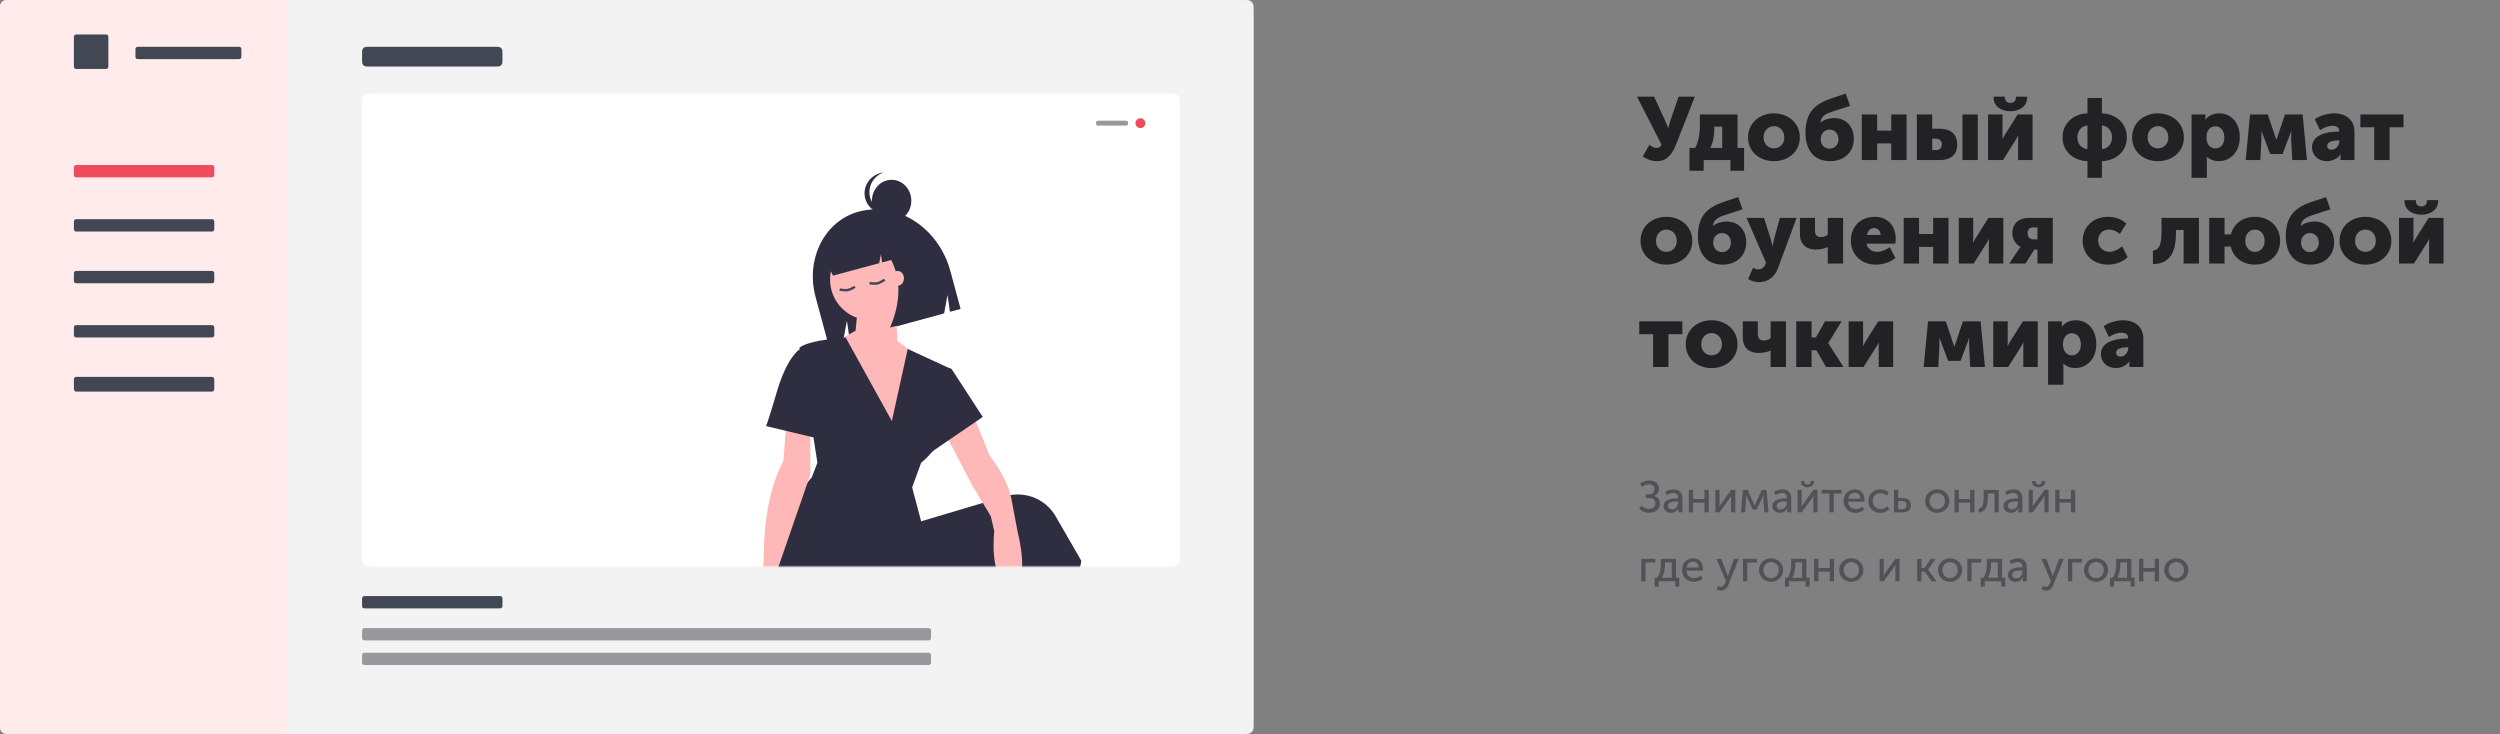 <svg width="1015" height="298" viewBox="0 0 1015 298" fill="none" xmlns="http://www.w3.org/2000/svg">
<rect x="0" y="0" width="1015" height="298" fill="#808080" stroke="none"/>
<path d="M0 4.401C0 2.861 0 2.09 0.3 1.502C0.563 0.984 0.984 0.564 1.501 0.3C2.089 0 2.859 0 4.398 0H504.602C506.141 0 506.911 0 507.499 0.3C508.016 0.564 508.437 0.984 508.7 1.502C509 2.09 509 2.861 509 4.401V293.599C509 295.139 509 295.91 508.7 296.498C508.437 297.016 508.016 297.436 507.499 297.7C506.911 298 506.141 298 504.602 298H4.398C2.859 298 2.089 298 1.501 297.7C0.984 297.436 0.563 297.016 0.3 296.498C0 295.91 0 295.139 0 293.599V4.401Z" fill="#F3F3F3"/>
<path d="M147 42.399C147 40.859 147 40.089 147.299 39.501C147.563 38.984 147.983 38.563 148.5 38.3C149.088 38 149.857 38 151.396 38H474.604C476.143 38 476.912 38 477.5 38.3C478.017 38.563 478.437 38.984 478.701 39.501C479 40.089 479 40.859 479 42.399V225.601C479 227.141 479 227.911 478.701 228.499C478.437 229.016 478.017 229.437 477.5 229.7C476.912 230 476.143 230 474.604 230H151.396C149.857 230 149.088 230 148.5 229.7C147.983 229.437 147.563 229.016 147.299 228.499C147 227.911 147 227.141 147 225.601V42.399Z" fill="white"/>
<mask id="mask0" mask-type="alpha" maskUnits="userSpaceOnUse" x="147" y="38" width="332" height="192">
<path d="M147 42.399C147 40.859 147 40.089 147.299 39.501C147.563 38.984 147.983 38.563 148.5 38.3C149.088 38 149.857 38 151.396 38H474.604C476.143 38 476.912 38 477.5 38.3C478.017 38.563 478.437 38.984 478.701 39.501C479 40.089 479 40.859 479 42.399V225.601C479 227.141 479 227.911 478.701 228.499C478.437 229.016 478.017 229.437 477.5 229.7C476.912 230 476.143 230 474.604 230H151.396C149.857 230 149.088 230 148.5 229.7C147.983 229.437 147.563 229.016 147.299 228.499C147 227.911 147 227.141 147 225.601V42.399Z" fill="white"/>
</mask>
<g mask="url(#mask0)">
<path d="M348.549 85.946H348.549C334.777 89.691 326.969 105.165 331.109 120.507L336.37 140L342.342 138.376L343.85 130.214L344.935 137.671L383.321 127.232L384.692 119.812L385.678 126.591L390 125.416L385.87 110.11C381.106 92.455 364.396 81.637 348.549 85.946Z" fill="#2F2E41"/>
<path d="M353.5 130C362.613 130 370 122.613 370 113.5C370 104.387 362.613 97 353.5 97C344.387 97 337 104.387 337 113.5C337 122.613 344.387 130 353.5 130Z" fill="#FFB8B8"/>
<path d="M347.105 116.402C347.105 116.402 345.796 117.368 344.383 117.719C342.974 118.068 340.903 117.537 340.903 117.537" stroke="#424754"/>
<path d="M359.152 113.526C359.152 113.526 357.887 114.549 356.49 114.961C355.098 115.371 353.005 114.932 353.005 114.932" stroke="#424754"/>
<path d="M348.27 125.122L347.351 134.282L340 138.405L359.297 181L374 145.733L364.351 138.405L363.432 121L348.27 125.122Z" fill="#FFB8B8"/>
<path d="M439 227.656C438.423 237.171 422.203 244.687 410.29 248.941C406.856 250.172 403.78 251.128 401.536 251.782C400.14 252.189 399.069 252.482 398.437 252.651C398.02 252.761 397.796 252.816 397.796 252.816V242.752L358.881 245.954V273.424C355.853 273.808 352.804 274 349.752 274C337.719 274.019 325.878 270.986 315.338 265.185C315.077 261.75 314.788 258.236 314.472 254.645C314.134 250.775 313.987 247.098 314.001 243.612C314.111 216.353 324.059 200.786 328.001 195.69C328.494 195.034 329.021 194.405 329.581 193.805L331.87 187.859L330.212 177.301L324.618 141.657L324.545 141.199C326.467 139.516 331.563 138.441 335.958 137.805C338.906 137.375 341.543 137.142 342.706 137.046C343.073 137.018 343.292 137.005 343.334 137H343.338L362.086 170.933L368.541 141.68L386.35 149.891C386.35 149.891 383.604 161.327 383.604 170.933C383.601 172.218 383.435 173.497 383.109 174.739C382.347 177.495 381.055 180.076 379.305 182.337C377.772 184.393 375.986 186.248 373.989 187.859L370.327 197.922L373.989 211.646L399.202 204.134L408.097 201.486C408.846 201.263 409.609 201.09 410.382 200.969C413.948 200.401 417.603 200.929 420.863 202.483C424.122 204.036 426.833 206.543 428.635 209.67L439 227.656Z" fill="#2F2E41"/>
<path d="M357.94 91.892C354.561 89.367 350.313 88.334 346.189 89.442L345.699 89.573C336.255 92.11 330.914 102.639 333.769 113.092V113.092L336.934 112.242L336.391 108.248L338.194 111.903L356.963 106.862L357.644 103.177L358.142 106.546L361.835 105.554C365.876 113.575 365.718 122.724 361.362 133L367.651 131.311L369.013 123.94L370.01 130.677L382 127.457L380.258 111.813C377.186 100.572 367.995 92.81 357.94 91.892Z" fill="#2F2E41"/>
<path d="M362 90C366.418 90 370 86.194 370 81.5C370 76.806 366.418 73 362 73C357.582 73 354 76.806 354 81.5C354 86.194 357.582 90 362 90Z" fill="#2F2E41"/>
<path d="M361.851 86.525C359.775 86.527 357.765 85.826 356.171 84.545C354.577 83.264 353.5 81.485 353.129 79.517C352.758 77.55 353.115 75.519 354.139 73.78C355.163 72.041 356.789 70.703 358.732 70C357.491 70.153 356.298 70.558 355.231 71.188C354.164 71.817 353.248 72.657 352.543 73.653C351.837 74.648 351.359 75.776 351.138 76.962C350.918 78.148 350.961 79.366 351.265 80.535C351.568 81.705 352.125 82.799 352.899 83.745C353.673 84.692 354.646 85.47 355.755 86.029C356.863 86.587 358.082 86.913 359.331 86.985C360.58 87.057 361.83 86.873 363 86.446C362.619 86.496 362.235 86.523 361.851 86.525Z" fill="#2F2E41"/>
<path d="M364.5 116C365.881 116 367 114.657 367 113C367 111.343 365.881 110 364.5 110C363.119 110 362 111.343 362 113C362 114.657 363.119 116 364.5 116Z" fill="#FFB8B8"/>
<path d="M319.426 169L318.058 187.2C318.058 187.2 311.675 197.211 310.308 218.596L309.852 231.791C309.852 231.791 300.278 250.447 308.028 249.992C315.779 249.537 315.323 232.246 315.323 232.246L329 192.661V173.55L319.426 169Z" fill="#FFB8B8"/>
<path d="M327.532 142H324.404C324.404 142 319.489 145.19 315.468 158.861C311.447 172.532 311 172.987 311 172.987L332 178L327.532 142Z" fill="#2F2E41"/>
<path d="M394.496 167L401.829 185.072C401.829 185.072 409.62 194.34 410.995 204.534L413.287 216.582C413.287 216.582 418.786 237.897 410.079 236.971C401.371 236.044 403.662 215.655 403.662 215.655L402.287 209.631L394.496 196.656L383 174.562L394.496 167Z" fill="#FFB8B8"/>
<path d="M380.51 148L386.373 149.85L399 169.275L376 185L380.51 148Z" fill="#2F2E41"/>
</g>
<path d="M147 21.844C147 20.849 147 20.351 147.199 19.971C147.374 19.636 147.653 19.364 147.996 19.194C148.386 19 148.897 19 149.918 19H201.082C202.103 19 202.614 19 203.004 19.194C203.347 19.364 203.626 19.636 203.801 19.971C204 20.351 204 20.849 204 21.844V24.156C204 25.151 204 25.649 203.801 26.029C203.626 26.364 203.347 26.636 203.004 26.806C202.614 27 202.103 27 201.082 27H149.918C148.897 27 148.386 27 147.996 26.806C147.653 26.636 147.374 26.364 147.199 26.029C147 25.649 147 25.151 147 24.156V21.844Z" fill="#424754"/>
<path d="M147 243.455C147 242.945 147 242.691 147.099 242.496C147.187 242.325 147.326 242.186 147.498 242.099C147.693 242 147.948 242 148.459 242H202.541C203.052 242 203.307 242 203.502 242.099C203.674 242.186 203.813 242.325 203.901 242.496C204 242.691 204 242.945 204 243.455V245.545C204 246.055 204 246.309 203.901 246.504C203.813 246.675 203.674 246.814 203.502 246.901C203.307 247 203.052 247 202.541 247H148.459C147.948 247 147.693 247 147.498 246.901C147.326 246.814 147.187 246.675 147.099 246.504C147 246.309 147 246.055 147 245.545V243.455Z" fill="#424754"/>
<path d="M147 256.455C147 255.945 147 255.691 147.1 255.496C147.187 255.325 147.327 255.186 147.5 255.099C147.695 255 147.951 255 148.464 255H376.536C377.049 255 377.305 255 377.5 255.099C377.673 255.186 377.813 255.325 377.9 255.496C378 255.691 378 255.945 378 256.455V258.545C378 259.055 378 259.309 377.9 259.504C377.813 259.675 377.673 259.814 377.5 259.901C377.305 260 377.049 260 376.536 260H148.464C147.951 260 147.695 260 147.5 259.901C147.327 259.814 147.187 259.675 147.1 259.504C147 259.309 147 259.055 147 258.545V256.455Z" fill="#97999D"/>
<path d="M147 266.455C147 265.945 147 265.691 147.1 265.496C147.187 265.325 147.327 265.186 147.5 265.099C147.695 265 147.951 265 148.464 265H376.536C377.049 265 377.305 265 377.5 265.099C377.673 265.186 377.813 265.325 377.9 265.496C378 265.691 378 265.945 378 266.455V268.545C378 269.055 378 269.309 377.9 269.504C377.813 269.675 377.673 269.814 377.5 269.901C377.305 270 377.049 270 376.536 270H148.464C147.951 270 147.695 270 147.5 269.901C147.327 269.814 147.187 269.675 147.1 269.504C147 269.309 147 269.055 147 268.545V266.455Z" fill="#97999D"/>
<path d="M0 4.401C0 2.861 0 2.09 0.299 1.502C0.562 0.984 0.981 0.564 1.497 0.3C2.084 0 2.852 0 4.388 0H112.612C114.148 0 114.916 0 115.503 0.3C116.019 0.564 116.438 0.984 116.701 1.502C117 2.09 117 2.861 117 4.401V293.599C117 295.139 117 295.91 116.701 296.498C116.438 297.016 116.019 297.436 115.503 297.7C114.916 298 114.148 298 112.612 298H4.388C2.852 298 2.084 298 1.497 297.7C0.981 297.436 0.562 297.016 0.299 296.498C0 295.91 0 295.139 0 293.599V4.401Z" fill="#FFEAEC"/>
<path d="M0 60.498C0 59.974 0 59.711 0.1 59.511C0.188 59.335 0.328 59.192 0.501 59.102C0.697 59 0.954 59 1.468 59H115.532C116.046 59 116.303 59 116.499 59.102C116.672 59.192 116.812 59.335 116.9 59.511C117 59.711 117 59.974 117 60.498V79.502C117 80.026 117 80.289 116.9 80.489C116.812 80.665 116.672 80.808 116.499 80.898C116.303 81 116.046 81 115.532 81H1.468C0.954 81 0.697 81 0.501 80.898C0.328 80.808 0.188 80.665 0.1 80.489C0 80.289 0 80.026 0 79.502V60.498Z" fill="#FFEAEC"/>
<path d="M30 68.454C30 67.945 30 67.691 30.099 67.496C30.187 67.325 30.326 67.186 30.498 67.099C30.693 67 30.948 67 31.459 67H85.541C86.052 67 86.307 67 86.502 67.099C86.674 67.186 86.813 67.325 86.901 67.496C87 67.691 87 67.945 87 68.454V70.546C87 71.055 87 71.309 86.901 71.504C86.813 71.675 86.674 71.814 86.502 71.901C86.307 72 86.052 72 85.541 72H31.459C30.948 72 30.693 72 30.498 71.901C30.326 71.814 30.187 71.675 30.099 71.504C30 71.309 30 71.055 30 70.546V68.454Z" fill="#F04B5D"/>
<path d="M55 20.454C55 19.945 55 19.691 55.099 19.496C55.185 19.325 55.324 19.186 55.494 19.099C55.688 19 55.941 19 56.448 19H96.552C97.059 19 97.312 19 97.506 19.099C97.676 19.186 97.814 19.325 97.901 19.496C98 19.691 98 19.945 98 20.454V22.546C98 23.055 98 23.309 97.901 23.504C97.814 23.675 97.676 23.814 97.506 23.901C97.312 24 97.059 24 96.552 24H56.448C55.941 24 55.688 24 55.494 23.901C55.324 23.814 55.185 23.675 55.099 23.504C55 23.309 55 23.055 55 22.546V20.454Z" fill="#424754"/>
<path d="M30 15.445C30 14.939 30 14.686 30.102 14.493C30.191 14.323 30.334 14.185 30.51 14.098C30.709 14 30.971 14 31.493 14H42.507C43.029 14 43.291 14 43.49 14.098C43.666 14.185 43.809 14.323 43.898 14.493C44 14.686 44 14.939 44 15.445V26.555C44 27.061 44 27.314 43.898 27.507C43.809 27.677 43.666 27.815 43.49 27.902C43.291 28 43.029 28 42.507 28H31.493C30.971 28 30.709 28 30.51 27.902C30.334 27.815 30.191 27.677 30.102 27.507C30 27.314 30 27.061 30 26.555V15.445Z" fill="#424754"/>
<path d="M30 90.454C30 89.945 30 89.691 30.099 89.496C30.187 89.325 30.326 89.186 30.498 89.099C30.693 89 30.948 89 31.459 89H85.541C86.052 89 86.307 89 86.502 89.099C86.674 89.186 86.813 89.325 86.901 89.496C87 89.691 87 89.945 87 90.454V92.546C87 93.055 87 93.309 86.901 93.504C86.813 93.675 86.674 93.814 86.502 93.901C86.307 94 86.052 94 85.541 94H31.459C30.948 94 30.693 94 30.498 93.901C30.326 93.814 30.187 93.675 30.099 93.504C30 93.309 30 93.055 30 92.546V90.454Z" fill="#424754"/>
<path d="M30 111.455C30 110.945 30 110.691 30.099 110.496C30.187 110.325 30.326 110.186 30.498 110.099C30.693 110 30.948 110 31.459 110H85.541C86.052 110 86.307 110 86.502 110.099C86.674 110.186 86.813 110.325 86.901 110.496C87 110.691 87 110.945 87 111.455V113.545C87 114.055 87 114.309 86.901 114.504C86.813 114.675 86.674 114.814 86.502 114.901C86.307 115 86.052 115 85.541 115H31.459C30.948 115 30.693 115 30.498 114.901C30.326 114.814 30.187 114.675 30.099 114.504C30 114.309 30 114.055 30 113.545V111.455Z" fill="#424754"/>
<path d="M30 133.455C30 132.945 30 132.691 30.099 132.496C30.187 132.325 30.326 132.186 30.498 132.099C30.693 132 30.948 132 31.459 132H85.541C86.052 132 86.307 132 86.502 132.099C86.674 132.186 86.813 132.325 86.901 132.496C87 132.691 87 132.945 87 133.455V135.545C87 136.055 87 136.309 86.901 136.504C86.813 136.675 86.674 136.814 86.502 136.901C86.307 137 86.052 137 85.541 137H31.459C30.948 137 30.693 137 30.498 136.901C30.326 136.814 30.187 136.675 30.099 136.504C30 136.309 30 136.055 30 135.545V133.455Z" fill="#424754"/>
<path d="M30 154.745C30 154.134 30 153.829 30.099 153.596C30.187 153.39 30.326 153.223 30.498 153.119C30.693 153 30.948 153 31.459 153H85.541C86.052 153 86.307 153 86.502 153.119C86.674 153.223 86.813 153.39 86.901 153.596C87 153.829 87 154.134 87 154.745V157.255C87 157.866 87 158.171 86.901 158.404C86.813 158.61 86.674 158.777 86.502 158.881C86.307 159 86.052 159 85.541 159H31.459C30.948 159 30.693 159 30.498 158.881C30.326 158.777 30.187 158.61 30.099 158.404C30 158.171 30 157.866 30 157.255V154.745Z" fill="#424754"/>
<path d="M465 50C465 51.105 464.105 52 463 52C461.895 52 461 51.105 461 50C461 48.895 461.895 48 463 48C464.105 48 465 48.895 465 50Z" fill="#F04B5D"/>
<path d="M445 50C445 49.689 445 49.534 445.068 49.411C445.159 49.248 445.334 49.118 445.553 49.051C445.718 49 445.927 49 446.345 49H456.655C457.073 49 457.282 49 457.447 49.051C457.666 49.118 457.841 49.248 457.932 49.411C458 49.534 458 49.689 458 50C458 50.311 458 50.466 457.932 50.589C457.841 50.752 457.666 50.882 457.447 50.949C457.282 51 457.073 51 456.655 51H446.345C445.927 51 445.718 51 445.553 50.949C445.334 50.882 445.159 50.752 445.068 50.589C445 50.466 445 50.311 445 50Z" fill="#97999D"/>
<path d="M666.944 63.488C668.744 64.748 670.544 65.432 672.812 65.432C677.348 65.432 679.328 61.58 680.516 58.556L688.112 39.26H681.488L678.32 48.548C677.708 50.348 677.312 51.968 677.312 51.968H677.24C677.24 51.968 676.7 50.348 675.836 48.512L671.552 39.26H664.64L674.576 58.736C674.216 59.6 673.532 60.068 672.524 60.068C671.336 60.068 670.364 59.348 669.68 58.772L666.944 63.488ZM694.354 60.068C695.65 57.584 696.01 54.884 696.01 52.076V51.392H699.214V60.068H694.354ZM685.93 60.068V69.32H691.69V65H702.562V69.32H708.106V60.068H705.442V46.46H690.142V50.924C690.142 54.668 689.458 57.98 688.234 60.068H685.93ZM709.708 55.784C709.708 61.58 714.388 65.432 720.22 65.432C726.052 65.432 730.732 61.58 730.732 55.784C730.732 49.952 726.052 46.028 720.184 46.028C714.388 46.028 709.708 49.952 709.708 55.784ZM716.008 55.784C716.008 52.976 717.952 51.212 720.22 51.212C722.488 51.212 724.432 52.976 724.432 55.784C724.432 58.556 722.488 60.248 720.22 60.248C717.952 60.248 716.008 58.556 716.008 55.784ZM733.022 53.912C733.022 60.716 736.37 65.432 743.066 65.432C748.934 65.432 752.642 61.544 752.642 56.432C752.642 51.464 749.618 47.936 744.65 47.936C743.03 47.936 740.798 48.368 739.214 49.7H739.142C739.25 47.036 741.77 46.028 744.146 45.236L751.13 43.004L749.366 38L743.354 40.016C736.118 42.5 733.022 46.352 733.022 53.912ZM739.214 56.54C739.214 54.128 740.87 52.616 742.814 52.616C744.758 52.616 746.414 54.128 746.414 56.54C746.414 58.916 744.758 60.356 742.814 60.356C740.87 60.356 739.214 58.916 739.214 56.54ZM755.893 65H762.121V58.232H767.845V65H774.073V46.46H767.845V53.012H762.121V46.46H755.893V65ZM796.756 65H802.984V46.46H796.756V65ZM778.252 65H787.288C792.472 65 794.632 62.444 794.632 58.664C794.632 54.92 792.472 52.256 787.288 52.256H784.48V46.46H778.252V65ZM784.48 60.932V56.288H786.028C787.612 56.288 788.404 57.332 788.404 58.628C788.404 59.924 787.612 60.932 786.136 60.932H784.48ZM816.223 45.164C819.859 45.164 823.027 43.184 823.027 39.656V39.26H818.455V39.692C818.455 41.168 817.267 41.816 816.223 41.816C815.143 41.816 813.991 41.168 813.991 39.692V39.26H809.383V39.656C809.383 43.184 812.551 45.164 816.223 45.164ZM807.151 65H813.199L818.347 56.864C818.635 56.36 819.031 55.784 819.355 55.028H819.427C819.355 55.748 819.355 56.468 819.355 56.9V65H825.223V46.46H819.175L814.027 54.632C813.703 55.172 813.343 55.712 813.019 56.468H812.947C812.983 56 813.019 55.28 813.019 54.632V46.46H807.151V65ZM837.396 55.784C837.396 61.472 841.86 65.252 847.512 65.432V72.2H853.38V65.432C859.032 65.252 863.496 61.472 863.496 55.784C863.496 50.06 859.032 46.172 853.38 46.028V39.8H847.512V46.028C841.86 46.172 837.396 50.06 837.396 55.784ZM853.38 60.536V50.924C855.648 51.104 857.484 52.904 857.484 55.784C857.484 58.592 855.648 60.356 853.38 60.536ZM843.408 55.784C843.408 52.904 845.244 51.104 847.512 50.924V60.536C845.244 60.356 843.408 58.592 843.408 55.784ZM865.626 55.784C865.626 61.58 870.306 65.432 876.138 65.432C881.97 65.432 886.65 61.58 886.65 55.784C886.65 49.952 881.97 46.028 876.102 46.028C870.306 46.028 865.626 49.952 865.626 55.784ZM871.926 55.784C871.926 52.976 873.87 51.212 876.138 51.212C878.406 51.212 880.35 52.976 880.35 55.784C880.35 58.556 878.406 60.248 876.138 60.248C873.87 60.248 871.926 58.556 871.926 55.784ZM889.768 72.2H895.996V65.252C895.996 64.316 895.924 63.668 895.924 63.668H895.996C897.328 64.82 898.984 65.432 900.712 65.432C905.644 65.432 909.352 61.616 909.352 55.748C909.352 49.988 906.04 46.028 901 46.028C898.768 46.028 896.644 46.892 895.384 48.584H895.312C895.312 48.584 895.384 48.008 895.384 47.396V46.46H889.768V72.2ZM895.816 55.856C895.816 52.652 897.58 51.284 899.452 51.284C901.612 51.284 903.088 53.084 903.088 55.856C903.088 58.7 901.396 60.284 899.452 60.284C897.004 60.284 895.816 58.088 895.816 55.856ZM911.757 65H917.697L918.129 56.468C918.201 55.028 918.093 53.3 918.093 53.3H918.165C918.165 53.3 918.849 54.848 919.245 56.036L921.693 62.516H926.733L929.181 56.036C929.649 54.884 930.189 53.3 930.189 53.3H930.261C930.261 53.3 930.189 55.028 930.225 56.468L930.657 65H936.633L934.869 46.46H927.705L924.969 54.596C924.645 55.532 924.213 56.756 924.213 56.756H924.177C924.177 56.756 923.781 55.532 923.457 54.596L920.721 46.46H913.521L911.757 65ZM938.674 59.78C938.674 62.984 941.158 65.432 944.722 65.432C946.846 65.432 949.006 64.46 950.23 62.732H950.302C950.302 62.732 950.23 63.272 950.23 63.884V65H955.918V53.588C955.918 48.872 952.75 46.028 947.638 46.028C944.614 46.028 941.374 47.216 939.79 48.44L941.95 52.832C943.426 51.86 945.262 51.068 947.062 51.068C948.43 51.068 949.69 51.572 949.69 53.12V53.444H949.15C944.578 53.444 938.674 54.812 938.674 59.78ZM944.83 59.204C944.83 57.512 947.278 57.008 949.186 57.008H949.762V57.512C949.762 59.024 948.394 60.788 946.594 60.788C945.442 60.788 944.83 60.068 944.83 59.204ZM963.937 65H970.165V51.68H975.817V46.46H958.321V51.68H963.937V65ZM666.044 97.784C666.044 103.58 670.724 107.432 676.556 107.432C682.388 107.432 687.068 103.58 687.068 97.784C687.068 91.952 682.388 88.028 676.52 88.028C670.724 88.028 666.044 91.952 666.044 97.784ZM672.344 97.784C672.344 94.976 674.288 93.212 676.556 93.212C678.824 93.212 680.768 94.976 680.768 97.784C680.768 100.556 678.824 102.248 676.556 102.248C674.288 102.248 672.344 100.556 672.344 97.784ZM689.358 95.912C689.358 102.716 692.706 107.432 699.402 107.432C705.27 107.432 708.978 103.544 708.978 98.432C708.978 93.464 705.954 89.936 700.986 89.936C699.366 89.936 697.134 90.368 695.55 91.7H695.478C695.586 89.036 698.106 88.028 700.482 87.236L707.466 85.004L705.702 80L699.69 82.016C692.454 84.5 689.358 88.352 689.358 95.912ZM695.55 98.54C695.55 96.128 697.206 94.616 699.15 94.616C701.094 94.616 702.75 96.128 702.75 98.54C702.75 100.916 701.094 102.356 699.15 102.356C697.206 102.356 695.55 100.916 695.55 98.54ZM711.741 108.692L709.761 113.264C709.761 113.264 711.633 114.56 714.081 114.56C717.033 114.56 720.273 113.12 721.821 108.98L729.417 88.46H722.613L720.273 97.1C720.021 98.108 719.661 99.872 719.661 99.872H719.589C719.589 99.872 719.229 98 718.905 96.992L716.169 88.46H709.113L716.997 106.64L716.637 107.504C715.989 109.088 714.657 109.376 713.649 109.376C712.749 109.376 711.741 108.692 711.741 108.692ZM737.068 101.312C739.336 101.312 740.992 100.808 742.036 100.34H742.108C742.108 100.34 742.072 100.808 742.072 101.204V107H748.3V88.46H742.072V95.336C741.46 95.768 740.524 96.236 739.264 96.236C737.716 96.236 736.888 95.336 736.888 93.752V88.46H730.768V94.94C730.768 99.8 734.08 101.312 737.068 101.312ZM751.439 97.712C751.439 102.644 755.003 107.432 761.627 107.432C764.471 107.432 767.531 106.46 769.547 104.732L767.243 100.376C765.731 101.384 763.967 102.248 762.131 102.248C760.151 102.248 758.279 101.204 757.811 98.936H769.511C769.583 98.288 769.655 97.64 769.655 96.992C769.655 91.844 766.559 88.028 761.087 88.028C755.111 88.028 751.439 92.276 751.439 97.712ZM757.955 95.372C758.279 93.896 759.143 92.6 760.943 92.6C762.527 92.6 763.499 93.86 763.499 95.372H757.955ZM772.908 107H779.136V100.232H784.86V107H791.088V88.46H784.86V95.012H779.136V88.46H772.908V107ZM795.268 107H801.316L806.464 98.864C806.752 98.36 807.148 97.784 807.472 97.028H807.544C807.472 97.748 807.472 98.468 807.472 98.9V107H813.34V88.46H807.292L802.144 96.632C801.82 97.172 801.46 97.712 801.136 98.468H801.064C801.1 98 801.136 97.28 801.136 96.632V88.46H795.268V107ZM815.758 107H822.346L825.91 101.348H827.206V107H833.434V88.46H823.714C819.61 88.46 817.018 90.836 817.018 94.724C817.018 97.1 818.35 99.224 820.366 100.232V100.268C820.366 100.268 820.006 100.628 819.502 101.384L815.758 107ZM825.73 97.208C824.254 97.208 823.21 96.452 823.21 94.688C823.21 92.96 824.254 92.312 825.694 92.312H827.206V97.208H825.73ZM845.552 97.712C845.552 102.824 849.26 107.432 855.884 107.432C858.98 107.432 862.004 106.244 863.84 104.372L861.572 100.016C860.24 101.168 858.296 102.248 856.496 102.248C853.364 102.248 851.852 99.836 851.852 97.64C851.852 95.444 853.328 93.212 856.28 93.212C857.9 93.212 859.556 93.968 860.636 95.012L863.264 90.836C861.428 88.856 858.476 88.028 855.884 88.028C849.224 88.028 845.552 92.744 845.552 97.712ZM874.091 107.18C881.291 107.18 883.451 101.996 883.451 94.436V93.392H886.547V107H892.775V88.46H877.583V94.4C877.583 100.772 875.747 101.528 874.091 101.744V107.18ZM896.94 107H903.168V100.088H905.688C906.66 104.588 910.548 107.432 915.516 107.432C921.276 107.432 925.74 103.58 925.74 97.784C925.74 91.952 921.276 88.028 915.48 88.028C910.656 88.028 906.84 90.8 905.76 95.156H903.168V88.46H896.94V107ZM911.592 97.784C911.592 94.976 913.32 93.212 915.516 93.212C917.712 93.212 919.44 94.976 919.44 97.784C919.44 100.556 917.712 102.248 915.516 102.248C913.32 102.248 911.592 100.556 911.592 97.784ZM928.033 95.912C928.033 102.716 931.381 107.432 938.077 107.432C943.945 107.432 947.653 103.544 947.653 98.432C947.653 93.464 944.629 89.936 939.661 89.936C938.041 89.936 935.809 90.368 934.225 91.7H934.153C934.261 89.036 936.781 88.028 939.157 87.236L946.141 85.004L944.377 80L938.365 82.016C931.129 84.5 928.033 88.352 928.033 95.912ZM934.225 98.54C934.225 96.128 935.881 94.616 937.825 94.616C939.769 94.616 941.425 96.128 941.425 98.54C941.425 100.916 939.769 102.356 937.825 102.356C935.881 102.356 934.225 100.916 934.225 98.54ZM949.86 97.784C949.86 103.58 954.54 107.432 960.372 107.432C966.204 107.432 970.884 103.58 970.884 97.784C970.884 91.952 966.204 88.028 960.336 88.028C954.54 88.028 949.86 91.952 949.86 97.784ZM956.16 97.784C956.16 94.976 958.104 93.212 960.372 93.212C962.64 93.212 964.584 94.976 964.584 97.784C964.584 100.556 962.64 102.248 960.372 102.248C958.104 102.248 956.16 100.556 956.16 97.784ZM983.074 87.164C986.71 87.164 989.878 85.184 989.878 81.656V81.26H985.306V81.692C985.306 83.168 984.118 83.816 983.074 83.816C981.994 83.816 980.842 83.168 980.842 81.692V81.26H976.234V81.656C976.234 85.184 979.402 87.164 983.074 87.164ZM974.002 107H980.05L985.198 98.864C985.486 98.36 985.882 97.784 986.206 97.028H986.278C986.206 97.748 986.206 98.468 986.206 98.9V107H992.074V88.46H986.026L980.878 96.632C980.554 97.172 980.194 97.712 979.87 98.468H979.798C979.834 98 979.87 97.28 979.87 96.632V88.46H974.002V107ZM671.156 149H677.384V135.68H683.036V130.46H665.54V135.68H671.156V149ZM684.396 139.784C684.396 145.58 689.076 149.432 694.908 149.432C700.74 149.432 705.42 145.58 705.42 139.784C705.42 133.952 700.74 130.028 694.872 130.028C689.076 130.028 684.396 133.952 684.396 139.784ZM690.696 139.784C690.696 136.976 692.64 135.212 694.908 135.212C697.176 135.212 699.12 136.976 699.12 139.784C699.12 142.556 697.176 144.248 694.908 144.248C692.64 144.248 690.696 142.556 690.696 139.784ZM713.865 143.312C716.133 143.312 717.789 142.808 718.833 142.34H718.905C718.905 142.34 718.869 142.808 718.869 143.204V149H725.097V130.46H718.869V137.336C718.257 137.768 717.321 138.236 716.061 138.236C714.513 138.236 713.685 137.336 713.685 135.752V130.46H707.565V136.94C707.565 141.8 710.877 143.312 713.865 143.312ZM729.279 149H735.507V142.196H737.451L741.375 149H748.467L742.275 139.352V139.28L747.711 130.46H740.943L737.271 136.976H735.507V130.46H729.279V149ZM750.549 149H756.597L761.745 140.864C762.033 140.36 762.429 139.784 762.753 139.028H762.825C762.753 139.748 762.753 140.468 762.753 140.9V149H768.621V130.46H762.573L757.425 138.632C757.101 139.172 756.741 139.712 756.417 140.468H756.345C756.381 140 756.417 139.28 756.417 138.632V130.46H750.549V149ZM781.011 149H786.951L787.383 140.468C787.455 139.028 787.347 137.3 787.347 137.3H787.419C787.419 137.3 788.103 138.848 788.499 140.036L790.947 146.516H795.987L798.435 140.036C798.903 138.884 799.443 137.3 799.443 137.3H799.515C799.515 137.3 799.443 139.028 799.479 140.468L799.911 149H805.887L804.123 130.46H796.959L794.223 138.596C793.899 139.532 793.467 140.756 793.467 140.756H793.431C793.431 140.756 793.035 139.532 792.711 138.596L789.975 130.46H782.775L781.011 149ZM809.26 149H815.308L820.456 140.864C820.744 140.36 821.14 139.784 821.464 139.028H821.536C821.464 139.748 821.464 140.468 821.464 140.9V149H827.332V130.46H821.284L816.136 138.632C815.812 139.172 815.452 139.712 815.128 140.468H815.056C815.092 140 815.128 139.28 815.128 138.632V130.46H809.26V149ZM831.514 156.2H837.742V149.252C837.742 148.316 837.67 147.668 837.67 147.668H837.742C839.074 148.82 840.73 149.432 842.458 149.432C847.39 149.432 851.098 145.616 851.098 139.748C851.098 133.988 847.786 130.028 842.746 130.028C840.514 130.028 838.39 130.892 837.13 132.584H837.058C837.058 132.584 837.13 132.008 837.13 131.396V130.46H831.514V156.2ZM837.562 139.856C837.562 136.652 839.326 135.284 841.198 135.284C843.358 135.284 844.834 137.084 844.834 139.856C844.834 142.7 843.142 144.284 841.198 144.284C838.75 144.284 837.562 142.088 837.562 139.856ZM852.963 143.78C852.963 146.984 855.447 149.432 859.011 149.432C861.135 149.432 863.295 148.46 864.519 146.732H864.591C864.591 146.732 864.519 147.272 864.519 147.884V149H870.207V137.588C870.207 132.872 867.039 130.028 861.927 130.028C858.903 130.028 855.663 131.216 854.079 132.44L856.239 136.832C857.715 135.86 859.551 135.068 861.351 135.068C862.719 135.068 863.979 135.572 863.979 137.12V137.444H863.439C858.867 137.444 852.963 138.812 852.963 143.78ZM859.119 143.204C859.119 141.512 861.567 141.008 863.475 141.008H864.051V141.512C864.051 143.024 862.683 144.788 860.883 144.788C859.731 144.788 859.119 144.068 859.119 143.204Z" fill="#222224"/>
<path d="M665.486 206.488C666.476 207.586 668.078 208.216 669.608 208.216C672.002 208.216 673.928 206.758 673.928 204.4C673.928 202.834 673.028 201.736 671.696 201.358V201.322C672.596 200.872 673.532 200.008 673.532 198.46C673.532 196.336 671.894 195.076 669.716 195.076C668.636 195.076 667.214 195.274 665.864 196.39L666.62 197.722C667.556 196.93 668.564 196.642 669.464 196.642C671.03 196.642 671.714 197.578 671.714 198.676C671.714 199.882 670.706 200.728 669.428 200.728H668.168V202.204H669.734C671.12 202.204 672.11 202.978 672.11 204.31C672.11 205.75 671.012 206.614 669.464 206.614C668.276 206.614 667.142 206.002 666.476 205.282L665.486 206.488ZM675.42 205.516C675.42 207.226 676.878 208.216 678.462 208.216C679.812 208.216 680.928 207.406 681.45 206.362H681.486C681.486 206.362 681.432 206.668 681.432 207.082V208H683.07V202.24C683.07 199.936 681.756 198.676 679.47 198.676C678.192 198.676 676.806 199.144 676.068 199.756L676.77 201.034C677.508 200.512 678.426 200.152 679.326 200.152C680.46 200.152 681.324 200.656 681.324 202.15V202.33H680.856C678.966 202.33 675.42 202.654 675.42 205.516ZM677.166 205.372C677.166 203.698 679.578 203.59 680.874 203.59H681.324V203.932C681.324 205.282 680.406 206.83 678.876 206.83C677.742 206.83 677.166 206.092 677.166 205.372ZM685.651 208H687.397V204.094H692.005V208H693.751V198.892H692.005V202.6H687.397V198.892H685.651V208ZM696.444 208H698.118L702.06 202.564C702.348 202.132 702.798 201.52 702.852 201.358H702.888C702.888 201.502 702.834 202.132 702.834 202.564V208H704.526V198.892H702.834L698.91 204.328C698.604 204.76 698.172 205.39 698.1 205.552H698.064C698.082 205.462 698.118 204.814 698.118 204.328V198.892H696.444V208ZM706.824 208H708.516L708.912 202.582C708.948 202.042 708.894 201.016 708.894 201.016H708.93C708.93 201.016 709.218 201.7 709.506 202.366L711.666 206.902H713.16L715.32 202.348C715.662 201.646 715.896 201.016 715.896 201.016H715.932C715.932 201.016 715.896 202.042 715.914 202.582L716.31 208H718.002L717.21 198.892H715.302L712.926 204.04C712.692 204.598 712.422 205.264 712.422 205.264H712.386C712.386 205.264 712.134 204.58 711.882 204.04L709.56 198.892H707.616L706.824 208ZM719.594 205.516C719.594 207.226 721.052 208.216 722.636 208.216C723.986 208.216 725.102 207.406 725.624 206.362H725.66C725.66 206.362 725.606 206.668 725.606 207.082V208H727.244V202.24C727.244 199.936 725.93 198.676 723.644 198.676C722.366 198.676 720.98 199.144 720.242 199.756L720.944 201.034C721.682 200.512 722.6 200.152 723.5 200.152C724.634 200.152 725.498 200.656 725.498 202.15V202.33H725.03C723.14 202.33 719.594 202.654 719.594 205.516ZM721.34 205.372C721.34 203.698 723.752 203.59 725.048 203.59H725.498V203.932C725.498 205.282 724.58 206.83 723.05 206.83C721.916 206.83 721.34 206.092 721.34 205.372ZM733.839 197.848C735.243 197.848 736.503 197.02 736.503 195.544V195.274H735.117V195.508C735.117 196.318 734.469 196.714 733.839 196.714C733.209 196.714 732.579 196.318 732.579 195.526V195.274H731.175V195.544C731.175 197.02 732.453 197.848 733.839 197.848ZM729.825 208H731.499L735.441 202.564C735.729 202.132 736.179 201.52 736.233 201.358H736.269C736.269 201.502 736.215 202.132 736.215 202.564V208H737.907V198.892H736.215L732.291 204.328C731.985 204.76 731.553 205.39 731.481 205.552H731.445C731.463 205.462 731.499 204.814 731.499 204.328V198.892H729.825V208ZM742.778 208H744.506V200.386H747.692V198.892H739.61V200.386H742.778V208ZM748.514 203.446C748.514 206.146 750.494 208.216 753.356 208.216C754.616 208.216 756.002 207.73 756.884 206.92L756.146 205.642C755.426 206.29 754.436 206.704 753.464 206.704C751.826 206.704 750.422 205.642 750.332 203.68H756.956C756.992 203.428 757.028 203.176 757.028 202.942C757.028 200.602 755.66 198.676 753.086 198.676C750.494 198.676 748.514 200.548 748.514 203.446ZM750.386 202.42C750.638 200.908 751.7 200.026 753.05 200.026C754.238 200.026 755.21 200.854 755.264 202.42H750.386ZM758.533 203.446C758.533 206.182 760.531 208.216 763.411 208.216C764.833 208.216 766.219 207.64 767.047 206.758L766.345 205.48C765.643 206.218 764.545 206.704 763.537 206.704C761.647 206.704 760.315 205.282 760.315 203.428C760.315 201.574 761.647 200.188 763.483 200.188C764.437 200.188 765.391 200.62 766.003 201.232L766.831 200.008C765.967 199.09 764.617 198.676 763.411 198.676C760.549 198.676 758.533 200.746 758.533 203.446ZM768.936 208H772.482C774.786 208 775.83 206.83 775.83 205.12C775.83 203.05 774.408 202.186 772.518 202.186H770.682V198.892H768.936V208ZM770.682 206.74V203.446H772.248C773.508 203.446 774.048 204.13 774.048 205.102C774.048 206.056 773.508 206.74 772.248 206.74H770.682ZM781.613 203.428C781.613 206.2 783.809 208.216 786.527 208.216C789.227 208.216 791.423 206.2 791.423 203.428C791.423 200.674 789.227 198.676 786.509 198.676C783.809 198.676 781.613 200.674 781.613 203.428ZM783.395 203.428C783.395 201.538 784.799 200.188 786.527 200.188C788.237 200.188 789.659 201.538 789.659 203.428C789.659 205.336 788.237 206.704 786.527 206.704C784.799 206.704 783.395 205.336 783.395 203.428ZM793.528 208H795.274V204.094H799.882V208H801.628V198.892H799.882V202.6H795.274V198.892H793.528V208ZM803.331 208.09C806.013 207.946 807.057 205.822 807.057 201.7V200.332H809.739V208H811.485V198.892H805.383V201.7C805.383 204.994 804.663 206.326 803.331 206.524V208.09ZM813.426 205.516C813.426 207.226 814.884 208.216 816.468 208.216C817.818 208.216 818.934 207.406 819.456 206.362H819.492C819.492 206.362 819.438 206.668 819.438 207.082V208H821.076V202.24C821.076 199.936 819.762 198.676 817.476 198.676C816.198 198.676 814.812 199.144 814.074 199.756L814.776 201.034C815.514 200.512 816.432 200.152 817.332 200.152C818.466 200.152 819.33 200.656 819.33 202.15V202.33H818.862C816.972 202.33 813.426 202.654 813.426 205.516ZM815.172 205.372C815.172 203.698 817.584 203.59 818.88 203.59H819.33V203.932C819.33 205.282 818.412 206.83 816.882 206.83C815.748 206.83 815.172 206.092 815.172 205.372ZM827.671 197.848C829.075 197.848 830.335 197.02 830.335 195.544V195.274H828.949V195.508C828.949 196.318 828.301 196.714 827.671 196.714C827.041 196.714 826.411 196.318 826.411 195.526V195.274H825.007V195.544C825.007 197.02 826.285 197.848 827.671 197.848ZM823.657 208H825.331L829.273 202.564C829.561 202.132 830.011 201.52 830.065 201.358H830.101C830.101 201.502 830.047 202.132 830.047 202.564V208H831.739V198.892H830.047L826.123 204.328C825.817 204.76 825.385 205.39 825.313 205.552H825.277C825.295 205.462 825.331 204.814 825.331 204.328V198.892H823.657V208ZM834.414 208H836.16V204.094H840.768V208H842.514V198.892H840.768V202.6H836.16V198.892H834.414V208ZM666.35 236H668.096V228.386H672.056V226.892H666.35V236ZM674.689 234.56C675.841 232.76 675.985 230.168 675.985 228.8V228.314H678.721V234.56H674.689ZM671.773 234.56V238.16H673.411V236H680.161V238.16H681.763V234.56H680.467V226.892H674.311V228.566C674.311 229.97 674.167 232.814 672.889 234.56H671.773ZM682.895 231.446C682.895 234.146 684.875 236.216 687.737 236.216C688.997 236.216 690.383 235.73 691.265 234.92L690.527 233.642C689.807 234.29 688.817 234.704 687.845 234.704C686.207 234.704 684.803 233.642 684.713 231.68H691.337C691.373 231.428 691.409 231.176 691.409 230.942C691.409 228.602 690.041 226.676 687.467 226.676C684.875 226.676 682.895 228.548 682.895 231.446ZM684.767 230.42C685.019 228.908 686.081 228.026 687.431 228.026C688.619 228.026 689.591 228.854 689.645 230.42H684.767ZM697.558 237.89L696.946 239.222C696.946 239.222 697.684 239.78 698.692 239.78C699.97 239.78 701.104 239.06 701.644 237.638L705.928 226.892H704.038L701.824 232.868C701.662 233.336 701.518 233.948 701.518 233.948H701.482C701.482 233.948 701.32 233.3 701.14 232.85L698.854 226.892H696.892L700.708 235.892L700.258 236.936C699.916 237.764 699.322 238.286 698.602 238.286C698.062 238.286 697.558 237.89 697.558 237.89ZM707.641 236H709.387V228.386H713.347V226.892H707.641V236ZM714.149 231.428C714.149 234.2 716.345 236.216 719.063 236.216C721.763 236.216 723.959 234.2 723.959 231.428C723.959 228.674 721.763 226.676 719.045 226.676C716.345 226.676 714.149 228.674 714.149 231.428ZM715.931 231.428C715.931 229.538 717.335 228.188 719.063 228.188C720.773 228.188 722.195 229.538 722.195 231.428C722.195 233.336 720.773 234.704 719.063 234.704C717.335 234.704 715.931 233.336 715.931 231.428ZM727.616 234.56C728.768 232.76 728.912 230.168 728.912 228.8V228.314H731.648V234.56H727.616ZM724.7 234.56V238.16H726.338V236H733.088V238.16H734.69V234.56H733.394V226.892H727.238V228.566C727.238 229.97 727.094 232.814 725.816 234.56H724.7ZM736.522 236H738.268V232.094H742.876V236H744.622V226.892H742.876V230.6H738.268V226.892H736.522V236ZM746.721 231.428C746.721 234.2 748.917 236.216 751.635 236.216C754.335 236.216 756.531 234.2 756.531 231.428C756.531 228.674 754.335 226.676 751.617 226.676C748.917 226.676 746.721 228.674 746.721 231.428ZM748.503 231.428C748.503 229.538 749.907 228.188 751.635 228.188C753.345 228.188 754.767 229.538 754.767 231.428C754.767 233.336 753.345 234.704 751.635 234.704C749.907 234.704 748.503 233.336 748.503 231.428ZM763.135 236H764.809L768.751 230.564C769.039 230.132 769.489 229.52 769.543 229.358H769.579C769.579 229.502 769.525 230.132 769.525 230.564V236H771.217V226.892H769.525L765.601 232.328C765.295 232.76 764.863 233.39 764.791 233.552H764.755C764.773 233.462 764.809 232.814 764.809 232.328V226.892H763.135V236ZM778.393 236H780.139V232.058H781.453L784.171 236H786.241L782.839 231.266V231.23L785.881 226.892H783.901L781.417 230.564H780.139V226.892H778.393V236ZM786.817 231.428C786.817 234.2 789.013 236.216 791.731 236.216C794.431 236.216 796.627 234.2 796.627 231.428C796.627 228.674 794.431 226.676 791.713 226.676C789.013 226.676 786.817 228.674 786.817 231.428ZM788.599 231.428C788.599 229.538 790.003 228.188 791.731 228.188C793.441 228.188 794.863 229.538 794.863 231.428C794.863 233.336 793.441 234.704 791.731 234.704C790.003 234.704 788.599 233.336 788.599 231.428ZM798.731 236H800.477V228.386H804.437V226.892H798.731V236ZM807.07 234.56C808.222 232.76 808.366 230.168 808.366 228.8V228.314H811.102V234.56H807.07ZM804.154 234.56V238.16H805.792V236H812.542V238.16H814.144V234.56H812.848V226.892H806.692V228.566C806.692 229.97 806.548 232.814 805.27 234.56H804.154ZM815.219 233.516C815.219 235.226 816.677 236.216 818.261 236.216C819.611 236.216 820.727 235.406 821.249 234.362H821.285C821.285 234.362 821.231 234.668 821.231 235.082V236H822.869V230.24C822.869 227.936 821.555 226.676 819.269 226.676C817.991 226.676 816.605 227.144 815.867 227.756L816.569 229.034C817.307 228.512 818.225 228.152 819.125 228.152C820.259 228.152 821.123 228.656 821.123 230.15V230.33H820.655C818.765 230.33 815.219 230.654 815.219 233.516ZM816.965 233.372C816.965 231.698 819.377 231.59 820.673 231.59H821.123V231.932C821.123 233.282 820.205 234.83 818.675 234.83C817.541 234.83 816.965 234.092 816.965 233.372ZM829.5 237.89L828.888 239.222C828.888 239.222 829.626 239.78 830.634 239.78C831.912 239.78 833.046 239.06 833.586 237.638L837.87 226.892H835.98L833.766 232.868C833.604 233.336 833.46 233.948 833.46 233.948H833.424C833.424 233.948 833.262 233.3 833.082 232.85L830.796 226.892H828.834L832.65 235.892L832.2 236.936C831.858 237.764 831.264 238.286 830.544 238.286C830.004 238.286 829.5 237.89 829.5 237.89ZM839.582 236H841.328V228.386H845.288V226.892H839.582V236ZM846.09 231.428C846.09 234.2 848.286 236.216 851.004 236.216C853.704 236.216 855.9 234.2 855.9 231.428C855.9 228.674 853.704 226.676 850.986 226.676C848.286 226.676 846.09 228.674 846.09 231.428ZM847.872 231.428C847.872 229.538 849.276 228.188 851.004 228.188C852.714 228.188 854.136 229.538 854.136 231.428C854.136 233.336 852.714 234.704 851.004 234.704C849.276 234.704 847.872 233.336 847.872 231.428ZM859.558 234.56C860.71 232.76 860.854 230.168 860.854 228.8V228.314H863.59V234.56H859.558ZM856.642 234.56V238.16H858.28V236H865.03V238.16H866.632V234.56H865.336V226.892H859.18V228.566C859.18 229.97 859.036 232.814 857.758 234.56H856.642ZM868.463 236H870.209V232.094H874.817V236H876.563V226.892H874.817V230.6H870.209V226.892H868.463V236ZM878.662 231.428C878.662 234.2 880.858 236.216 883.576 236.216C886.276 236.216 888.472 234.2 888.472 231.428C888.472 228.674 886.276 226.676 883.558 226.676C880.858 226.676 878.662 228.674 878.662 231.428ZM880.444 231.428C880.444 229.538 881.848 228.188 883.576 228.188C885.286 228.188 886.708 229.538 886.708 231.428C886.708 233.336 885.286 234.704 883.576 234.704C881.848 234.704 880.444 233.336 880.444 231.428Z" fill="#505257"/>
</svg>
